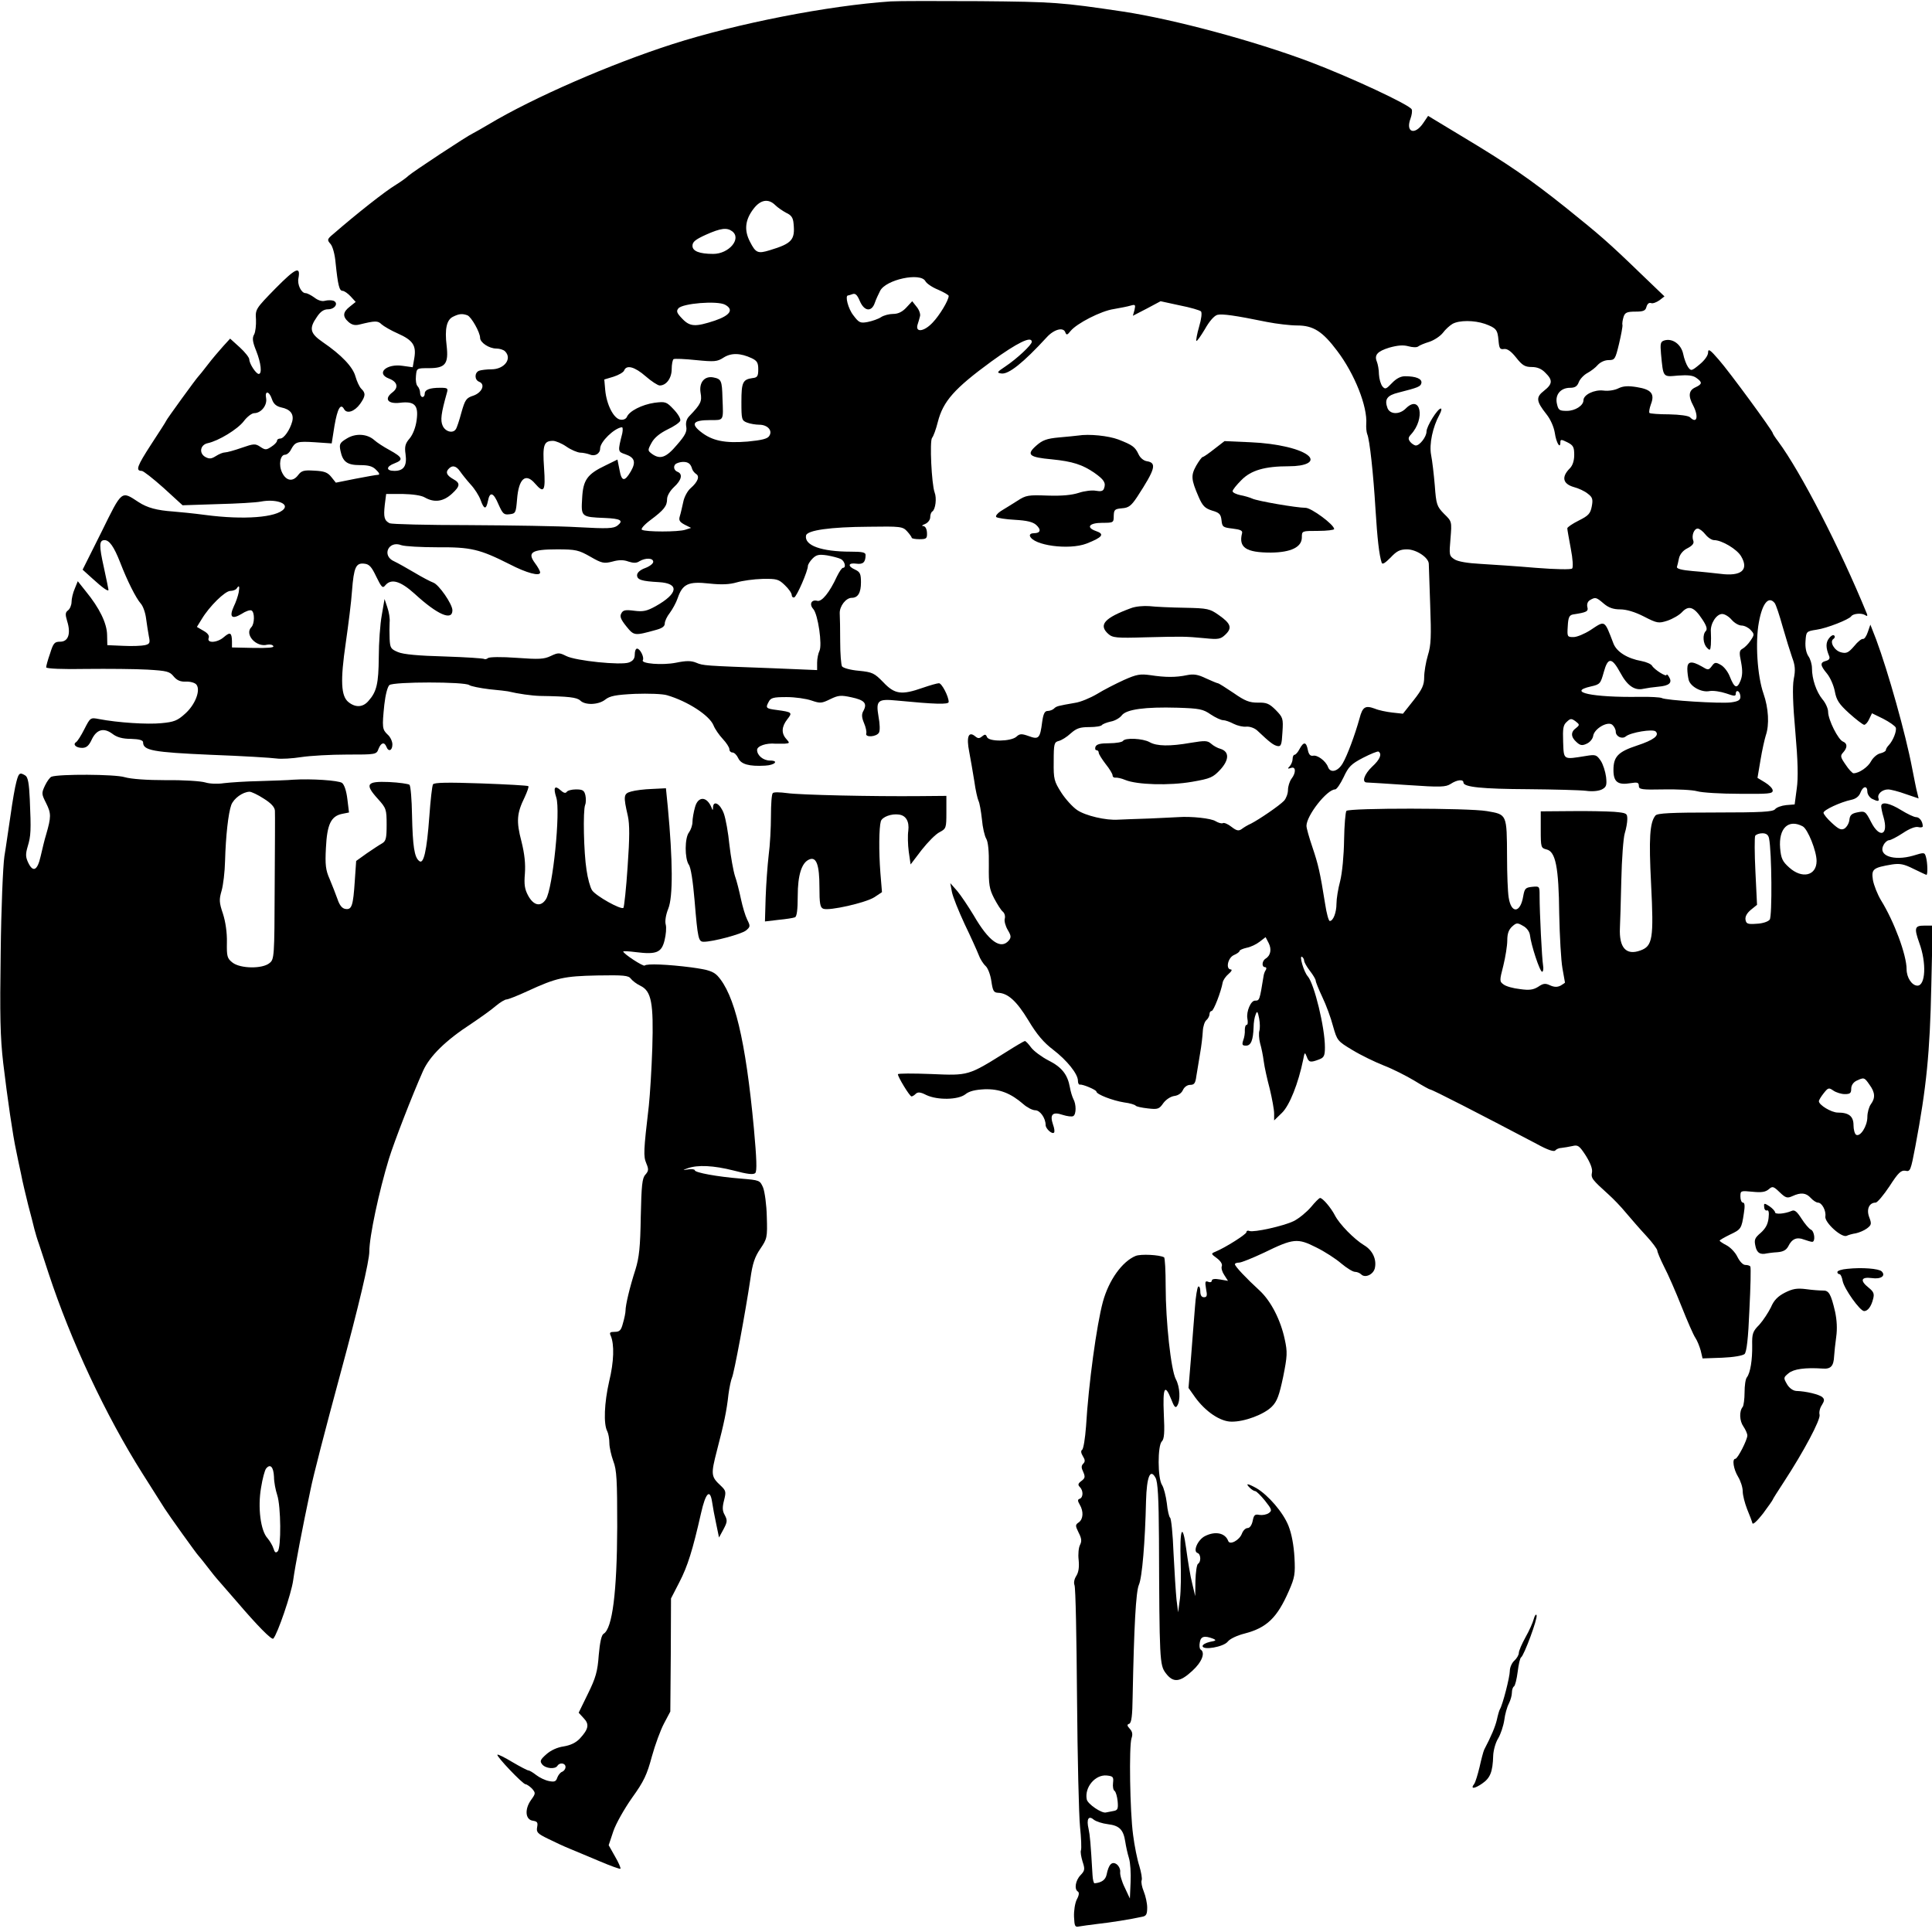<?xml version="1.0" standalone="no"?>
<!DOCTYPE svg PUBLIC "-//W3C//DTD SVG 20010904//EN"
 "http://www.w3.org/TR/2001/REC-SVG-20010904/DTD/svg10.dtd">
<svg version="1.0" xmlns="http://www.w3.org/2000/svg"
 width="837pt" height="837pt" viewBox="0 0 837 837"
 preserveAspectRatio="xMidYMid meet">
<g transform="translate(0,837) scale(0.1,-0.1)"
fill="#000000" stroke="none">
<path d="M3860 8364 c-270 -18 -665 -95 -946 -185 -268 -86 -604 -232 -799
-349 -27 -16 -57 -33 -65 -37 -25 -11 -264 -169 -280 -184 -8 -8 -33 -26 -54
-39 -47 -28 -172 -127 -270 -212 -29 -24 -30 -27 -14 -45 9 -10 19 -45 22 -83
10 -96 16 -120 30 -120 7 0 23 -11 35 -24 l22 -24 -25 -20 c-31 -24 -33 -43
-6 -67 14 -12 27 -16 47 -11 69 17 80 17 96 1 9 -8 41 -27 71 -40 65 -29 80
-52 71 -106 l-7 -40 -43 6 c-71 11 -118 -33 -60 -55 37 -14 43 -39 15 -60 -37
-28 -20 -51 32 -45 64 8 82 -10 73 -75 -4 -31 -16 -62 -30 -79 -19 -22 -23
-35 -18 -69 7 -50 -8 -72 -48 -72 -38 0 -37 19 1 33 39 15 34 26 -22 57 -26
14 -55 33 -66 43 -31 28 -82 31 -120 7 -30 -18 -33 -24 -27 -53 10 -48 29 -62
85 -62 37 0 55 -5 70 -21 14 -13 16 -21 8 -21 -7 0 -51 -8 -98 -17 l-85 -17
-20 25 c-16 20 -31 25 -73 27 -46 3 -56 0 -71 -20 -23 -30 -52 -24 -69 12 -16
33 -8 77 13 77 8 0 20 10 26 23 18 33 26 36 104 31 l72 -5 12 76 c13 76 27
100 42 72 12 -21 45 -10 69 23 24 34 25 47 5 66 -8 8 -19 32 -25 53 -11 41
-60 93 -142 149 -55 38 -60 59 -25 109 15 23 30 33 48 33 30 0 47 27 24 37 -9
3 -25 3 -37 0 -13 -4 -31 2 -46 14 -14 10 -31 19 -38 19 -19 0 -37 38 -31 65
10 54 -12 44 -99 -44 -87 -89 -88 -91 -85 -135 1 -24 -2 -54 -8 -65 -9 -15 -7
-32 9 -71 21 -53 26 -100 11 -100 -12 0 -41 45 -41 63 0 8 -19 32 -41 52 l-42
38 -31 -34 c-17 -19 -47 -54 -66 -79 -19 -25 -37 -47 -40 -50 -8 -7 -140 -189
-140 -193 0 -2 -29 -47 -65 -102 -61 -94 -69 -115 -41 -115 7 0 49 -33 95 -74
l82 -75 152 5 c84 2 168 7 187 11 63 12 121 -7 100 -32 -31 -37 -173 -48 -340
-26 -52 7 -115 13 -140 15 -70 5 -112 16 -150 41 -75 49 -70 54 -160 -129
l-82 -164 42 -38 c45 -41 70 -59 70 -49 0 3 -9 46 -20 97 -21 94 -21 118 3
118 21 0 41 -29 67 -95 32 -83 69 -156 90 -180 10 -11 20 -40 23 -65 3 -25 9
-59 12 -77 6 -28 4 -33 -17 -38 -13 -3 -55 -5 -93 -3 l-70 3 -1 45 c-1 50 -33
116 -92 188 l-35 44 -13 -32 c-8 -18 -14 -44 -14 -58 0 -13 -7 -30 -15 -36
-12 -9 -13 -17 -4 -47 17 -54 5 -89 -30 -89 -25 0 -30 -6 -44 -51 -10 -28 -17
-55 -17 -60 0 -6 74 -9 173 -7 94 1 214 0 266 -3 84 -5 96 -8 113 -29 14 -17
29 -24 53 -23 19 1 40 -5 46 -13 19 -24 -5 -87 -49 -126 -33 -30 -48 -36 -103
-41 -60 -6 -188 2 -271 18 -36 7 -37 6 -62 -43 -14 -28 -30 -53 -36 -57 -16
-10 -1 -25 26 -25 18 0 29 9 41 35 21 45 52 54 90 26 19 -15 44 -22 81 -22 36
-1 52 -6 52 -15 0 -35 41 -43 293 -54 137 -5 265 -13 285 -16 20 -3 69 0 107
6 39 6 128 11 198 11 126 0 128 0 137 25 11 27 25 31 34 9 9 -24 26 -17 26 10
0 13 -9 33 -21 43 -23 22 -24 31 -14 129 5 44 14 78 22 85 18 15 327 15 346 0
7 -5 46 -13 87 -18 41 -4 77 -8 80 -9 46 -11 104 -19 140 -20 124 -2 159 -6
174 -20 21 -21 79 -19 108 4 20 16 46 21 129 25 57 2 120 0 139 -6 89 -26 183
-87 201 -130 6 -16 25 -43 40 -59 16 -17 29 -37 29 -45 0 -8 6 -14 13 -14 8 0
19 -11 25 -24 12 -27 47 -37 117 -33 42 2 61 22 21 22 -29 0 -56 22 -56 46 0
17 40 31 80 27 8 0 26 0 39 0 23 2 23 3 8 20 -23 25 -21 54 4 86 23 29 21 31
-45 40 -48 6 -50 9 -36 35 9 18 20 21 78 21 37 0 85 -7 108 -15 38 -13 44 -12
81 6 35 17 46 18 92 8 56 -12 69 -26 52 -58 -9 -15 -8 -29 2 -53 8 -18 12 -39
10 -45 -7 -19 44 -16 55 3 5 9 4 38 -2 70 -12 70 -3 77 79 69 166 -16 225 -18
225 -6 0 24 -30 81 -42 81 -8 0 -39 -9 -71 -20 -91 -32 -121 -28 -170 24 -39
40 -47 44 -106 50 -36 3 -68 12 -73 19 -4 6 -8 55 -8 107 0 52 -1 107 -2 123
-1 31 27 67 52 67 27 0 40 22 40 67 0 37 -4 45 -25 55 -34 15 -31 31 5 26 29
-4 40 6 40 38 0 11 -15 14 -64 14 -128 0 -202 27 -194 70 5 23 106 37 272 38
137 2 147 1 166 -20 11 -12 20 -25 20 -28 0 -3 15 -6 33 -6 31 0 34 3 33 28
-1 17 -7 28 -16 29 -9 0 -5 4 8 9 12 5 22 18 22 29 0 11 4 22 9 25 14 9 20 58
10 83 -13 36 -22 222 -11 236 6 7 17 37 25 69 23 90 72 145 232 262 113 82
175 112 175 85 0 -13 -64 -73 -115 -107 -36 -24 -38 -27 -17 -30 31 -5 95 46
197 157 31 34 71 45 80 22 5 -14 9 -13 23 5 27 33 132 87 187 95 28 5 60 11
73 15 21 6 22 4 17 -19 l-7 -25 60 31 60 32 83 -18 c46 -9 87 -21 92 -26 5 -5
2 -33 -8 -66 -9 -31 -14 -59 -12 -62 3 -2 19 21 37 51 19 34 40 58 54 62 22 5
74 -2 216 -31 41 -8 100 -15 130 -15 70 0 110 -26 173 -110 76 -100 132 -242
126 -317 -1 -15 1 -35 4 -43 11 -24 27 -175 36 -325 8 -129 16 -200 27 -233 3
-9 15 -1 38 22 27 29 41 36 72 36 40 0 94 -36 94 -63 0 -7 3 -86 6 -177 5
-136 4 -175 -10 -219 -9 -30 -16 -73 -16 -95 0 -33 -8 -52 -46 -100 l-46 -58
-46 5 c-26 3 -60 10 -76 17 -41 15 -53 8 -66 -42 -20 -72 -53 -161 -73 -195
-21 -36 -54 -44 -64 -15 -10 26 -46 52 -64 48 -12 -2 -19 5 -23 25 -7 36 -18
37 -36 4 -7 -14 -17 -25 -22 -25 -4 0 -8 -8 -8 -18 0 -10 -6 -24 -12 -31 -11
-11 -10 -13 5 -8 21 8 23 -20 2 -47 -8 -11 -15 -33 -15 -48 0 -16 -8 -37 -17
-47 -21 -22 -108 -81 -143 -99 -14 -6 -32 -17 -41 -24 -13 -9 -22 -7 -44 10
-15 12 -32 19 -37 16 -5 -3 -19 1 -31 8 -19 13 -107 22 -162 18 -11 -1 -67 -3
-125 -6 -58 -2 -118 -4 -135 -5 -53 -4 -143 17 -179 42 -19 13 -50 47 -68 75
-31 49 -34 58 -33 135 0 77 2 84 22 89 12 3 35 17 52 33 25 22 40 27 80 27 28
0 52 4 55 9 3 4 20 11 38 15 18 3 40 16 48 27 20 26 101 37 241 33 95 -3 111
-6 144 -29 21 -14 45 -25 54 -25 9 0 29 -7 46 -16 16 -8 41 -14 55 -12 15 1
35 -6 47 -17 56 -53 70 -63 87 -67 16 -3 19 5 22 60 4 60 2 64 -29 96 -28 28
-40 33 -78 32 -36 0 -55 7 -105 42 -34 23 -64 42 -68 42 -3 0 -27 10 -51 21
-35 17 -54 20 -83 14 -47 -10 -93 -10 -158 0 -44 6 -59 4 -115 -21 -35 -16
-88 -43 -117 -61 -29 -17 -72 -35 -95 -38 -74 -13 -80 -14 -91 -25 -5 -5 -18
-10 -27 -10 -13 0 -19 -12 -24 -48 -9 -71 -15 -77 -58 -61 -31 11 -39 11 -54
-3 -25 -21 -119 -22 -127 -1 -5 12 -9 13 -21 3 -12 -10 -18 -10 -30 0 -29 24
-39 -2 -26 -67 6 -32 16 -89 22 -127 5 -38 14 -76 18 -85 5 -9 11 -45 15 -80
3 -36 12 -74 19 -85 8 -14 12 -54 11 -116 -1 -82 2 -101 23 -142 14 -26 30
-52 38 -58 7 -6 11 -19 8 -30 -3 -10 3 -32 13 -49 15 -25 15 -32 5 -45 -35
-42 -87 -5 -153 109 -23 38 -55 86 -71 105 l-30 34 7 -38 c4 -21 29 -83 55
-139 27 -56 54 -116 61 -134 6 -17 20 -39 30 -48 10 -9 21 -38 25 -66 6 -41
10 -49 28 -50 43 -1 81 -35 132 -119 37 -62 67 -97 108 -128 60 -46 107 -105
107 -134 0 -10 3 -17 8 -17 12 3 72 -23 72 -30 0 -12 70 -39 120 -47 25 -3 47
-10 50 -14 3 -4 26 -9 53 -12 43 -5 49 -3 67 23 12 16 32 29 48 31 16 2 31 12
37 26 6 13 19 22 31 22 18 0 23 7 27 38 3 20 11 64 16 97 6 33 11 77 12 98 1
20 8 42 16 48 7 6 13 18 13 25 0 8 4 14 9 14 9 0 41 84 48 123 2 11 13 27 26
38 12 10 16 18 10 19 -24 0 -14 50 12 62 14 6 25 14 25 18 0 4 14 10 31 14 17
3 42 15 56 26 l26 20 13 -25 c14 -27 9 -55 -13 -68 -16 -10 -18 -37 -2 -37 5
0 7 -6 3 -12 -5 -7 -9 -19 -10 -28 -17 -104 -17 -105 -37 -105 -18 0 -38 -47
-33 -77 3 -16 2 -28 -3 -28 -5 0 -8 -10 -8 -22 1 -13 -2 -33 -7 -45 -6 -19 -4
-23 12 -23 22 0 31 24 33 80 0 19 4 44 9 55 6 17 9 14 15 -17 4 -21 4 -45 1
-54 -3 -9 -2 -33 3 -53 6 -20 13 -55 16 -79 3 -24 15 -78 26 -119 10 -42 19
-90 19 -107 l0 -30 34 33 c33 32 71 128 92 231 6 32 7 33 15 13 9 -26 16 -27
53 -13 22 8 26 16 26 53 0 86 -46 274 -74 307 -17 18 -39 93 -25 85 5 -4 9
-11 9 -17 0 -6 11 -26 25 -44 14 -18 25 -37 25 -42 0 -6 13 -38 29 -72 16 -33
37 -90 46 -125 18 -63 19 -65 84 -104 36 -22 98 -52 136 -67 39 -15 98 -45
133 -66 34 -21 65 -38 68 -38 9 0 215 -106 462 -236 47 -26 75 -35 80 -28 4 5
16 11 27 11 11 1 32 5 47 8 24 6 30 2 58 -41 20 -32 30 -58 27 -73 -5 -25 0
-31 73 -97 19 -17 53 -52 75 -79 22 -26 61 -71 88 -100 26 -28 47 -57 47 -63
0 -6 13 -37 29 -69 17 -32 51 -110 76 -173 25 -63 52 -125 60 -136 8 -12 18
-37 23 -55 l8 -34 85 3 c49 2 89 9 97 16 9 9 16 67 21 192 5 98 7 182 4 187
-2 4 -12 7 -22 7 -10 0 -24 15 -34 35 -9 19 -30 41 -47 50 -16 8 -30 18 -30
20 0 3 20 14 44 26 49 23 51 26 61 93 5 31 4 46 -4 46 -6 0 -11 12 -11 26 0
26 1 26 53 21 39 -4 56 -1 70 11 16 14 20 13 47 -13 26 -25 33 -27 55 -17 37
17 59 15 80 -8 10 -11 24 -20 31 -20 17 0 36 -35 32 -60 -4 -26 70 -93 92 -84
8 4 26 9 40 11 14 3 36 12 48 21 20 15 21 20 10 49 -13 34 0 63 28 63 7 0 34
32 60 71 38 59 50 70 69 67 21 -5 23 1 43 106 48 255 63 405 69 694 l6 262
-37 0 c-41 0 -44 -10 -21 -75 32 -87 27 -185 -8 -185 -24 0 -47 35 -47 71 0
62 -54 207 -111 299 -15 25 -31 65 -35 88 -7 47 0 53 83 67 34 5 51 2 93 -19
29 -14 54 -26 56 -26 6 0 5 52 -2 77 -6 21 -7 21 -56 6 -84 -24 -153 0 -128
46 6 12 17 21 24 21 7 0 34 14 60 31 28 19 54 29 66 26 11 -3 20 -1 20 3 0 21
-14 40 -29 40 -9 0 -38 14 -64 30 -50 31 -87 39 -87 17 0 -6 4 -28 10 -47 23
-79 -17 -94 -54 -21 -24 47 -27 48 -58 42 -26 -5 -34 -12 -36 -34 -2 -15 -12
-31 -22 -37 -14 -7 -25 -2 -54 25 -20 18 -36 38 -36 44 0 12 73 46 120 56 20
4 34 15 40 31 11 29 30 32 30 4 0 -10 9 -24 19 -30 26 -13 34 -13 29 2 -6 18
16 38 42 38 11 0 46 -9 76 -20 l56 -19 -6 25 c-4 13 -13 61 -22 106 -28 148
-104 418 -156 558 l-25 64 -11 -32 c-6 -18 -15 -31 -21 -30 -5 2 -23 -12 -38
-31 -25 -29 -34 -33 -57 -27 -29 7 -51 46 -33 58 6 4 8 11 3 15 -4 4 -14 -1
-22 -12 -15 -19 -14 -42 0 -76 5 -11 1 -18 -13 -22 -27 -7 -26 -19 4 -55 14
-17 29 -51 34 -77 7 -38 18 -55 62 -95 30 -27 59 -49 65 -50 6 0 16 11 22 25
l12 25 49 -24 c27 -14 51 -31 54 -38 5 -15 -12 -57 -30 -76 -7 -7 -13 -17 -13
-22 0 -4 -11 -11 -25 -14 -13 -3 -31 -19 -39 -34 -13 -25 -52 -52 -76 -52 -5
0 -21 17 -34 37 -23 33 -24 39 -11 53 19 21 19 39 0 47 -21 7 -65 95 -65 129
0 14 -11 39 -25 55 -26 32 -45 87 -45 134 0 17 -7 41 -16 53 -9 14 -14 38 -12
64 3 42 3 43 48 50 44 6 140 44 150 58 8 12 44 15 59 6 10 -7 13 -5 9 5 -117
286 -287 615 -384 746 -13 17 -24 34 -24 37 0 9 -188 266 -234 318 -37 43 -46
49 -46 31 0 -13 -15 -34 -37 -52 -35 -29 -37 -29 -50 -11 -7 10 -17 36 -21 57
-9 42 -47 69 -82 58 -16 -5 -18 -13 -14 -58 10 -104 7 -100 74 -94 42 3 64 1
79 -10 27 -19 26 -27 -4 -41 -29 -13 -32 -37 -10 -78 25 -48 17 -82 -13 -52
-7 7 -44 12 -91 13 -44 0 -82 3 -85 6 -3 3 0 20 6 37 18 46 2 65 -61 75 -37 6
-58 5 -79 -5 -15 -8 -44 -13 -65 -10 -40 5 -87 -18 -87 -42 0 -23 -36 -46 -72
-46 -32 0 -37 3 -43 31 -9 39 16 69 57 69 21 0 31 6 38 25 5 13 22 31 37 39
15 8 36 24 45 35 11 12 30 21 47 21 27 0 29 4 45 70 9 38 16 75 15 82 -2 7 1
23 5 36 6 18 15 22 51 22 35 0 44 4 48 21 4 13 11 19 20 16 7 -3 23 3 36 12
l22 17 -98 94 c-149 144 -181 171 -330 291 -157 125 -247 187 -452 310 l-144
87 -21 -31 c-37 -55 -78 -40 -55 20 5 14 8 32 5 39 -7 19 -264 139 -441 206
-242 91 -587 184 -810 218 -269 40 -297 42 -620 45 -181 1 -355 1 -385 -1z
m-501 -883 c10 -10 32 -25 47 -33 22 -10 30 -21 32 -47 7 -70 -7 -86 -103
-115 -52 -16 -61 -12 -86 37 -26 50 -21 95 16 143 30 39 64 45 94 15z m-187
-113 c42 -32 -14 -98 -82 -98 -60 0 -90 12 -90 35 0 17 12 27 58 48 65 29 91
32 114 15z m837 -216 c5 -10 30 -27 55 -37 25 -11 46 -23 46 -27 0 -19 -40
-85 -69 -115 -37 -40 -76 -45 -66 -10 4 12 9 29 11 38 2 9 -4 27 -15 40 l-19
24 -26 -28 c-17 -18 -35 -27 -56 -27 -17 0 -41 -6 -53 -14 -12 -8 -38 -17 -58
-21 -32 -6 -38 -3 -62 29 -23 29 -37 86 -23 86 2 0 12 3 20 6 12 4 20 -4 31
-30 19 -45 51 -49 65 -8 5 15 16 38 23 52 25 49 175 81 196 42z m-868 -102
c39 -21 23 -46 -44 -69 -85 -28 -108 -27 -142 9 -23 24 -26 32 -16 44 18 22
168 34 202 16z m-1116 -46 c17 -7 55 -74 55 -98 0 -20 39 -46 70 -46 14 0 31
-5 38 -12 32 -32 -3 -78 -59 -78 -20 0 -44 -3 -53 -6 -21 -8 -21 -40 0 -48 28
-11 12 -47 -25 -60 -31 -10 -36 -17 -52 -73 -9 -34 -20 -67 -24 -72 -12 -20
-45 -12 -57 14 -11 24 -7 54 18 143 6 20 3 22 -29 22 -45 0 -67 -8 -67 -26 0
-8 -4 -14 -10 -14 -5 0 -10 8 -10 18 0 10 -5 23 -11 29 -6 6 -9 26 -7 44 3 34
3 34 56 34 71 0 86 18 77 97 -9 73 0 113 28 126 26 13 40 14 62 6z m4408 -37
c49 -18 55 -25 59 -72 3 -34 6 -40 24 -37 14 2 31 -10 53 -38 26 -33 38 -40
67 -40 24 0 43 -8 59 -25 33 -32 31 -49 -6 -78 -36 -28 -34 -45 11 -102 17
-21 32 -55 36 -81 6 -42 24 -72 24 -40 0 13 4 13 30 0 26 -13 30 -21 30 -55 0
-25 -7 -46 -19 -58 -37 -37 -31 -67 17 -81 20 -5 48 -18 61 -29 20 -15 23 -24
17 -55 -6 -31 -14 -40 -56 -61 -28 -14 -50 -29 -50 -34 0 -5 7 -44 15 -87 9
-46 11 -82 6 -87 -5 -5 -70 -4 -158 3 -81 7 -188 14 -238 17 -57 3 -99 10
-114 20 -23 15 -23 19 -17 90 6 74 6 74 -28 107 -31 32 -34 40 -40 122 -4 48
-11 108 -16 133 -9 47 7 121 36 174 8 15 11 27 6 27 -14 0 -62 -77 -62 -100 0
-22 -29 -60 -46 -60 -6 0 -17 7 -24 15 -10 13 -10 19 3 33 63 69 41 176 -23
112 -27 -27 -68 -26 -79 2 -14 38 -2 55 47 67 86 22 97 26 100 42 3 18 -24 29
-71 29 -19 0 -38 -10 -57 -30 -25 -26 -29 -28 -41 -14 -7 9 -14 32 -15 52 0
21 -5 45 -9 55 -12 29 2 45 54 61 36 10 60 12 82 6 18 -5 37 -6 43 -1 6 5 28
14 48 20 21 7 47 24 59 39 11 15 30 32 42 39 29 16 93 16 140 0z m-3176 -149
c23 -11 28 -20 28 -48 0 -30 -4 -36 -25 -38 -42 -6 -48 -18 -48 -103 0 -76 1
-81 25 -90 13 -5 37 -9 52 -9 36 0 59 -25 44 -48 -7 -13 -32 -19 -94 -25 -99
-8 -154 3 -204 43 -44 35 -31 50 42 50 60 0 57 -5 53 95 -2 77 -5 83 -40 90
-38 7 -62 -22 -55 -66 7 -38 1 -50 -48 -101 -13 -13 -17 -29 -14 -46 4 -21 -4
-38 -40 -79 -47 -56 -73 -65 -109 -39 -18 14 -19 15 -1 48 12 22 36 41 68 57
28 13 53 30 56 38 3 8 -9 29 -28 49 -32 34 -36 35 -84 29 -54 -8 -109 -36
-119 -61 -4 -9 -15 -14 -28 -12 -29 4 -60 64 -66 128 l-4 46 40 12 c22 7 43
19 46 27 10 26 46 16 93 -25 25 -22 53 -40 61 -40 29 0 52 32 52 71 0 21 4 40
8 43 5 3 49 1 97 -4 81 -8 92 -7 120 11 33 21 73 20 122 -3z m-2079 -177 c7
-21 19 -31 40 -36 40 -8 56 -29 48 -61 -10 -37 -36 -74 -52 -74 -8 0 -14 -4
-14 -10 0 -5 -11 -17 -24 -25 -22 -15 -27 -15 -48 -1 -22 15 -29 14 -81 -4
-31 -11 -64 -20 -72 -20 -9 0 -26 -7 -40 -16 -19 -12 -28 -13 -45 -4 -29 16
-23 53 10 60 47 10 129 60 156 95 14 19 35 35 45 35 30 0 57 34 52 64 -7 35
13 33 25 -3z m1518 -148 c-20 -79 -20 -80 13 -91 41 -14 47 -34 24 -74 -27
-46 -40 -45 -49 6 l-9 45 -51 -25 c-80 -38 -98 -63 -102 -143 -5 -80 -4 -81
98 -85 69 -3 83 -11 55 -33 -17 -13 -43 -14 -170 -7 -82 5 -296 8 -475 9 -179
0 -333 4 -342 8 -23 12 -27 26 -21 80 l6 47 71 0 c43 -1 81 -6 96 -15 42 -24
81 -18 118 16 36 33 37 46 6 63 -28 16 -34 29 -22 43 16 19 34 16 51 -9 9 -13
29 -38 46 -57 17 -18 36 -48 43 -67 15 -42 24 -43 32 -4 8 42 24 37 46 -16 18
-40 23 -45 47 -42 27 3 28 6 33 64 7 91 37 117 78 69 39 -45 46 -33 39 68 -7
100 -1 117 39 117 11 0 38 -11 58 -25 20 -14 47 -25 59 -26 12 0 31 -4 42 -8
23 -10 45 4 45 26 0 29 61 88 94 92 4 1 5 -11 2 -26z m289 -131 c6 -4 11 -14
13 -22 2 -8 10 -18 17 -23 18 -10 8 -35 -23 -62 -13 -11 -28 -38 -32 -60 -5
-22 -11 -50 -15 -62 -5 -17 -1 -24 21 -36 l28 -14 -25 -8 c-29 -10 -173 -10
-188 0 -6 3 9 21 37 42 59 44 72 61 72 91 0 14 13 36 30 52 33 30 39 57 15 66
-18 7 -20 30 -2 37 18 8 41 8 52 -1z m4403 -307 c11 -14 28 -25 38 -25 33 0
99 -39 117 -70 35 -59 1 -88 -90 -76 -27 3 -80 9 -120 12 -47 4 -70 10 -68 18
2 6 6 23 9 38 4 17 18 34 37 43 21 11 29 21 25 32 -9 22 3 53 19 53 7 0 22
-11 33 -25z m-5492 -56 c144 1 182 -8 311 -73 75 -39 133 -54 133 -36 0 6 -10
24 -22 40 -35 47 -15 60 95 60 82 0 94 -3 145 -32 50 -29 59 -30 95 -21 28 8
49 8 70 0 22 -7 35 -7 48 2 26 15 59 14 59 -3 0 -8 -16 -20 -35 -27 -22 -8
-35 -20 -35 -31 0 -20 21 -26 94 -30 90 -5 85 -49 -13 -104 -38 -21 -54 -25
-93 -20 -38 5 -49 3 -56 -11 -8 -13 -3 -26 21 -56 34 -42 35 -42 129 -16 26 7
38 15 38 28 0 10 10 31 22 46 11 15 27 43 34 64 21 61 46 73 136 63 55 -6 89
-4 120 5 24 7 73 14 111 15 62 1 70 -1 97 -27 17 -16 30 -35 30 -43 0 -7 5
-12 11 -10 11 4 59 114 59 136 0 6 9 21 20 32 17 17 28 19 63 14 23 -4 50 -11
60 -16 17 -9 24 -38 9 -38 -5 0 -16 -17 -26 -37 -32 -70 -66 -111 -85 -106
-26 7 -36 -15 -18 -35 21 -23 40 -157 27 -182 -5 -10 -10 -33 -10 -51 l0 -32
-192 8 c-298 11 -301 11 -332 24 -22 9 -43 9 -87 0 -60 -12 -154 -4 -144 11 7
12 -12 50 -25 50 -6 0 -10 -11 -10 -25 0 -18 -7 -28 -25 -35 -34 -13 -231 7
-272 28 -30 15 -35 15 -67 0 -29 -14 -51 -15 -147 -8 -67 5 -119 4 -125 -1 -6
-5 -13 -6 -16 -4 -3 3 -81 8 -172 11 -113 3 -179 9 -202 19 -31 13 -34 18 -36
57 -1 24 -1 56 0 72 2 16 -3 45 -10 65 l-12 36 -12 -70 c-7 -38 -13 -120 -13
-182 -1 -115 -9 -150 -45 -190 -24 -28 -56 -29 -86 -5 -33 26 -36 93 -12 257
11 77 24 178 27 225 8 103 17 122 53 118 22 -2 32 -14 52 -56 23 -47 28 -52
39 -38 26 31 66 19 128 -37 99 -91 163 -118 163 -71 0 27 -59 112 -83 120 -11
4 -48 23 -81 43 -34 20 -73 42 -88 49 -56 24 -25 92 31 70 15 -5 85 -9 157 -9z
m-862 -196 c-3 -15 -12 -42 -21 -60 -21 -46 -9 -58 33 -33 18 12 38 19 44 15
14 -8 13 -58 -1 -72 -31 -31 21 -89 69 -76 11 2 23 0 26 -6 5 -7 -24 -9 -86
-8 l-93 2 0 27 c-1 38 -8 41 -35 18 -28 -25 -75 -28 -66 -4 4 10 -4 21 -22 31
l-29 17 21 34 c33 55 101 122 124 122 11 0 24 5 27 10 11 17 14 11 9 -17z
m5914 -48 c21 -18 42 -25 71 -25 27 0 64 -11 103 -31 58 -30 64 -30 102 -18
23 8 51 24 63 37 29 31 52 23 87 -30 19 -28 24 -44 16 -52 -15 -15 -12 -55 5
-72 13 -14 15 -12 17 13 1 15 1 40 0 56 -3 35 24 77 49 77 11 0 29 -11 41 -25
12 -14 31 -25 43 -25 12 0 30 -9 39 -19 17 -18 17 -21 0 -46 -9 -14 -25 -30
-34 -35 -15 -8 -16 -16 -7 -59 7 -37 6 -59 -3 -81 -15 -36 -26 -31 -46 19 -8
21 -26 44 -40 51 -21 12 -26 11 -38 -6 -14 -18 -16 -18 -44 -1 -44 25 -62 22
-62 -10 0 -16 3 -37 6 -49 8 -29 56 -55 90 -48 16 3 48 -2 72 -10 37 -13 42
-13 42 0 0 8 5 12 10 9 6 -3 10 -14 10 -24 0 -14 -10 -20 -41 -24 -46 -6 -284
9 -300 19 -6 3 -50 6 -97 5 -204 -3 -316 21 -210 45 40 9 42 12 56 62 18 66
35 65 72 -3 30 -56 62 -78 100 -69 14 3 42 7 64 9 48 4 62 17 47 42 -6 10 -11
14 -11 9 0 -10 -52 22 -63 40 -4 7 -24 16 -45 20 -62 11 -108 40 -122 76 -40
104 -35 101 -100 58 -25 -16 -58 -30 -73 -30 -27 0 -28 1 -25 47 2 39 7 48 23
51 59 9 67 13 62 32 -3 12 1 24 11 30 24 14 27 13 60 -15z m740 3 c6 -7 21
-53 35 -103 14 -49 33 -110 41 -133 13 -34 15 -55 7 -94 -6 -34 -4 -107 7
-229 11 -125 13 -199 6 -246 l-9 -68 -37 -3 c-20 -2 -42 -10 -48 -18 -10 -11
-56 -14 -260 -14 -190 0 -250 -3 -258 -13 -25 -30 -29 -100 -19 -296 12 -238
7 -270 -47 -289 -61 -22 -92 12 -88 98 1 19 4 112 6 205 2 94 9 186 15 205 6
19 11 47 11 61 0 26 -3 27 -57 32 -32 2 -116 4 -188 3 l-130 -1 0 -80 c0 -76
1 -79 25 -85 39 -9 53 -75 55 -280 2 -96 8 -202 14 -235 6 -33 11 -61 11 -62
0 -1 -9 -7 -19 -13 -14 -7 -27 -7 -45 1 -21 10 -30 9 -52 -6 -21 -13 -38 -16
-79 -10 -29 3 -61 12 -71 20 -18 13 -18 16 -1 82 9 37 17 86 17 109 0 29 6 46
21 60 19 17 23 17 47 3 16 -8 28 -25 30 -39 5 -44 43 -160 53 -160 4 0 7 12 4
28 -5 29 -15 229 -15 300 0 43 0 43 -32 40 -29 -3 -33 -7 -39 -41 -12 -73 -52
-77 -63 -5 -4 24 -7 103 -7 175 -1 187 0 184 -87 199 -81 14 -595 14 -609 1
-4 -5 -9 -61 -10 -125 -1 -69 -8 -142 -17 -179 -9 -33 -16 -77 -16 -98 0 -38
-14 -75 -29 -75 -5 0 -14 33 -20 73 -22 138 -30 172 -55 246 -14 41 -26 83
-26 93 0 45 89 158 124 158 7 0 23 24 37 53 21 45 32 57 84 84 33 17 63 29 67
27 16 -10 7 -34 -27 -65 -35 -33 -47 -69 -23 -69 7 0 86 -5 175 -11 145 -10
166 -9 188 5 27 18 55 21 55 6 0 -20 82 -28 280 -29 113 -1 226 -4 251 -7 28
-4 55 -1 69 6 19 10 22 18 18 54 -3 23 -13 55 -23 70 -18 26 -22 28 -64 21
-100 -16 -96 -19 -99 61 -2 58 0 73 16 87 16 15 20 15 38 2 18 -14 18 -16 2
-29 -24 -17 -23 -39 2 -61 16 -15 25 -16 44 -7 14 6 26 21 28 33 4 32 63 66
83 49 8 -7 15 -20 15 -30 0 -21 28 -34 44 -20 21 17 117 33 129 21 17 -17 -8
-37 -81 -61 -82 -27 -102 -48 -102 -106 0 -52 19 -66 74 -57 30 5 36 3 36 -12
0 -15 12 -17 108 -15 59 1 124 -2 145 -8 21 -6 103 -11 183 -11 125 -1 144 0
144 14 0 9 -15 24 -33 35 l-33 20 13 77 c7 43 18 91 23 107 16 46 12 118 -10
181 -27 77 -36 224 -20 309 15 83 42 115 68 84z m122 -968 c22 -12 60 -107 60
-150 0 -64 -63 -79 -119 -28 -29 26 -35 39 -39 84 -7 86 36 127 98 94z m-146
-52 c12 -58 14 -337 3 -352 -7 -9 -31 -17 -57 -18 -39 -3 -45 0 -48 18 -2 14
7 29 24 43 l26 21 -7 144 c-4 79 -4 149 -1 155 4 6 18 11 31 11 17 0 26 -7 29
-22z m435 -1067 c25 -34 26 -58 6 -85 -8 -11 -15 -36 -15 -55 0 -40 -31 -88
-49 -77 -6 4 -11 23 -11 41 0 39 -20 55 -68 55 -28 0 -82 33 -82 49 0 5 9 20
21 35 19 24 22 25 42 11 12 -8 34 -15 49 -15 23 0 28 4 28 23 0 15 9 28 23 35
32 15 34 15 56 -17z"/>
<path d="M4670 6483 c-8 -1 -45 -5 -81 -8 -55 -5 -73 -12 -100 -36 -44 -39
-31 -50 68 -59 90 -9 133 -23 185 -59 41 -29 50 -43 41 -67 -4 -12 -14 -14
-36 -10 -16 3 -49 -1 -73 -9 -31 -10 -73 -14 -135 -12 -84 3 -94 2 -132 -23
-23 -15 -55 -34 -71 -44 -15 -10 -24 -21 -20 -26 5 -4 41 -10 81 -12 52 -3 77
-9 92 -22 23 -21 19 -36 -10 -36 -12 0 -19 -5 -17 -12 14 -41 169 -62 245 -33
69 27 80 41 42 54 -46 16 -31 36 27 36 48 0 49 1 49 30 1 27 4 30 36 33 29 2
40 11 66 50 78 120 86 147 41 154 -13 2 -28 14 -35 29 -16 34 -27 41 -88 65
-43 16 -126 25 -175 17z"/>
<path d="M5261 6425 c-24 -19 -47 -35 -51 -35 -3 0 -16 -17 -28 -38 -23 -42
-22 -59 11 -135 17 -39 27 -49 58 -59 32 -9 38 -16 41 -42 3 -29 6 -31 48 -36
34 -4 44 -9 41 -20 -16 -62 17 -84 125 -84 88 1 134 24 134 66 0 28 0 28 70
28 39 0 70 4 70 8 0 19 -99 92 -124 92 -38 0 -208 29 -231 40 -11 5 -35 12
-52 15 -18 4 -33 11 -33 17 0 6 17 27 38 48 42 43 102 60 206 60 73 0 111 19
86 44 -31 30 -135 55 -252 60 l-113 5 -44 -34z"/>
<path d="M4899 5735 c-114 -42 -141 -72 -98 -111 19 -17 34 -19 163 -15 163 4
170 4 256 -4 58 -6 68 -4 88 15 31 29 25 48 -26 84 -41 29 -49 31 -150 33 -59
1 -127 4 -152 7 -25 2 -61 -1 -81 -9z"/>
<path d="M4865 5160 c-3 -5 -30 -10 -60 -10 -38 0 -54 -4 -59 -15 -3 -8 -1
-15 4 -15 6 0 10 -5 10 -11 0 -6 14 -28 30 -49 17 -21 30 -43 30 -49 0 -7 6
-11 13 -10 6 1 26 -3 42 -10 51 -21 191 -25 289 -8 81 14 91 19 123 53 39 43
39 78 0 90 -12 3 -30 13 -40 22 -16 14 -27 14 -88 4 -91 -16 -148 -15 -179 3
-29 16 -106 20 -115 5z"/>
<path d="M71 4983 c-6 -21 -17 -85 -25 -143 -9 -58 -20 -139 -27 -180 -6 -41
-14 -228 -16 -416 -4 -274 -2 -368 11 -480 18 -151 42 -316 56 -379 4 -22 14
-67 21 -100 6 -33 21 -94 31 -135 11 -41 23 -88 27 -105 4 -16 13 -46 20 -65
6 -19 25 -75 41 -125 97 -295 248 -617 408 -870 45 -71 88 -139 95 -150 17
-27 140 -199 147 -205 3 -3 21 -25 40 -50 19 -25 37 -47 40 -50 3 -3 42 -48
87 -100 88 -103 150 -166 157 -159 18 19 78 194 86 252 9 65 40 227 75 392 12
61 63 257 130 505 79 291 125 487 125 528 0 65 42 261 85 402 23 74 100 273
148 381 29 64 98 132 209 204 40 27 88 61 106 77 18 15 39 28 46 28 7 0 48 16
91 36 126 58 158 65 303 68 114 2 135 0 145 -14 7 -9 25 -23 42 -31 47 -23 57
-74 51 -269 -3 -91 -10 -203 -15 -250 -23 -197 -24 -219 -11 -250 11 -26 10
-33 -4 -49 -14 -15 -17 -46 -20 -182 -2 -132 -7 -177 -23 -229 -25 -77 -43
-154 -43 -178 0 -9 -5 -34 -11 -54 -8 -31 -14 -38 -36 -38 -20 0 -24 -3 -17
-17 16 -38 14 -112 -7 -198 -21 -92 -25 -185 -8 -216 5 -10 9 -33 9 -51 0 -18
8 -53 17 -78 15 -38 17 -83 17 -285 -1 -283 -21 -441 -59 -463 -9 -5 -16 -36
-21 -92 -5 -71 -13 -99 -47 -168 l-40 -82 22 -24 c25 -26 21 -47 -17 -88 -17
-18 -40 -29 -70 -34 -28 -4 -56 -17 -75 -34 -27 -24 -29 -30 -18 -44 15 -18
56 -22 66 -6 10 16 35 12 35 -5 0 -9 -7 -18 -15 -21 -8 -3 -17 -15 -21 -26 -5
-16 -12 -19 -36 -14 -16 3 -41 15 -55 26 -14 11 -29 20 -34 20 -4 0 -35 16
-69 36 -33 20 -63 35 -65 32 -6 -6 110 -128 122 -128 5 0 18 -9 28 -19 16 -19
16 -21 -5 -50 -28 -40 -24 -85 9 -89 19 -3 22 -8 18 -28 -4 -22 2 -28 47 -50
28 -14 71 -34 96 -44 25 -10 83 -35 129 -54 47 -20 86 -34 89 -32 2 3 -8 27
-24 54 l-27 48 20 60 c11 33 48 98 81 145 52 72 65 101 86 179 14 51 38 116
53 144 l27 51 2 245 1 245 36 70 c36 69 58 140 94 299 20 89 39 108 48 49 3
-21 11 -64 18 -96 l12 -58 19 35 c17 32 18 39 6 62 -11 19 -11 34 -3 65 9 36
8 41 -14 62 -43 40 -44 48 -17 153 31 119 42 171 50 244 4 30 11 62 15 71 9
18 59 287 80 429 9 66 19 95 43 130 29 43 31 48 28 139 -1 51 -9 108 -16 126
-14 32 -15 32 -97 39 -102 8 -199 26 -199 36 0 4 -12 6 -27 4 -28 -4 -28 -4
-3 5 43 15 111 12 198 -10 60 -16 86 -19 94 -11 8 8 6 62 -6 194 -36 384 -84
581 -158 661 -19 19 -40 26 -113 36 -101 13 -193 17 -202 8 -5 -6 -93 51 -93
61 0 2 25 1 55 -3 89 -11 111 -2 124 51 6 24 9 55 5 69 -4 15 1 43 11 68 21
51 20 208 -2 442 l-8 80 -60 -3 c-33 -1 -73 -6 -90 -11 -34 -9 -35 -19 -15
-106 8 -37 8 -93 -1 -220 -6 -93 -15 -173 -18 -178 -10 -10 -119 51 -136 76
-8 12 -19 52 -24 88 -12 75 -16 256 -6 282 4 9 4 28 1 42 -5 21 -12 25 -41 25
-18 0 -37 -5 -40 -11 -5 -7 -14 -4 -26 7 -26 24 -33 12 -19 -31 19 -59 -15
-395 -45 -441 -22 -34 -53 -28 -77 16 -15 28 -18 48 -14 95 3 42 -1 84 -15
140 -23 87 -20 122 14 191 11 24 19 46 16 48 -2 3 -95 8 -205 12 -143 5 -203
4 -208 -4 -4 -6 -11 -69 -16 -139 -11 -151 -25 -210 -44 -193 -21 16 -28 64
-31 198 -1 68 -6 127 -11 132 -5 4 -45 10 -89 12 -97 4 -106 -9 -48 -73 36
-40 38 -45 38 -112 0 -59 -3 -71 -20 -81 -11 -6 -41 -26 -66 -43 l-46 -33 -6
-87 c-7 -107 -13 -125 -40 -121 -15 2 -26 16 -35 43 -8 22 -23 61 -34 87 -17
38 -20 61 -16 135 5 102 22 137 70 147 l30 6 -7 57 c-4 35 -13 63 -23 71 -15
11 -134 19 -212 14 -19 -2 -84 -4 -145 -6 -60 -1 -130 -6 -155 -9 -25 -4 -61
-3 -80 3 -19 6 -96 11 -170 10 -85 0 -152 5 -180 13 -42 13 -284 14 -317 2 -6
-2 -19 -19 -28 -38 -16 -34 -15 -37 5 -77 22 -44 22 -59 0 -135 -7 -22 -17
-65 -24 -95 -14 -62 -33 -71 -54 -27 -11 24 -12 36 -2 70 14 46 15 69 9 205
-3 68 -8 95 -19 102 -24 15 -29 12 -39 -27z m1072 -73 c32 -20 47 -37 48 -52
1 -13 0 -162 -1 -333 -1 -300 -2 -311 -22 -327 -30 -26 -127 -25 -161 2 -23
18 -25 27 -24 88 1 41 -6 89 -17 123 -17 50 -17 62 -6 100 7 24 14 82 15 129
3 108 14 207 27 243 11 28 49 56 79 57 8 0 36 -13 62 -30z m44 -2938 c0 -23 7
-58 14 -79 16 -48 18 -228 2 -244 -8 -8 -13 -5 -18 12 -4 13 -16 33 -26 45
-30 32 -43 133 -28 219 6 38 16 76 22 83 18 22 32 7 34 -36z"/>
<path d="M3348 4934 c-5 -4 -8 -49 -8 -99 0 -51 -4 -127 -10 -171 -5 -43 -11
-126 -13 -183 l-3 -103 59 7 c32 3 64 8 71 11 8 3 12 32 12 92 0 91 17 146 51
159 30 12 43 -25 43 -119 0 -73 3 -90 17 -95 25 -10 184 26 221 50 l33 22 -7
85 c-7 92 -6 194 2 222 6 19 46 34 79 29 30 -4 45 -30 40 -70 -3 -20 -2 -61 2
-91 l8 -55 48 63 c27 34 61 69 78 77 28 15 29 18 29 86 l0 71 -112 -1 c-208
-2 -522 5 -578 13 -30 4 -58 5 -62 0z"/>
<path d="M3011 4873 c-6 -21 -11 -50 -11 -64 0 -14 -7 -34 -15 -45 -19 -24
-19 -113 -1 -140 9 -12 18 -72 25 -154 14 -169 17 -180 40 -180 40 0 163 33
183 49 19 16 19 19 5 47 -8 16 -20 56 -27 89 -7 33 -18 78 -26 100 -7 22 -18
83 -24 135 -5 52 -16 113 -24 135 -15 42 -45 60 -47 28 0 -14 -2 -15 -6 -3
-20 51 -59 52 -72 3z"/>
<path d="M4360 3813 c-166 -104 -163 -103 -326 -96 -79 3 -144 3 -144 -1 0
-12 51 -96 59 -96 4 0 12 5 18 11 9 9 21 8 46 -5 49 -23 138 -21 169 3 17 14
43 20 84 22 64 2 113 -17 168 -65 16 -14 39 -26 51 -26 21 0 45 -34 45 -64 0
-16 28 -41 36 -33 4 3 2 19 -4 35 -15 44 -2 57 42 42 19 -6 40 -9 46 -5 13 8
13 51 0 74 -5 10 -12 33 -15 51 -10 55 -35 87 -93 116 -29 15 -63 40 -75 56
-11 15 -23 28 -27 28 -3 0 -39 -21 -80 -47z"/>
<path d="M5679 3140 c-19 -22 -52 -49 -74 -60 -45 -22 -173 -50 -192 -43 -7 3
-13 1 -13 -5 0 -9 -91 -67 -135 -85 -19 -8 -19 -9 7 -28 16 -12 25 -26 21 -35
-3 -8 2 -25 11 -38 l16 -25 -35 6 c-22 4 -35 2 -35 -5 0 -6 -7 -9 -16 -5 -13
5 -14 0 -9 -31 6 -29 4 -36 -9 -36 -11 0 -16 9 -16 26 0 14 -4 23 -9 20 -4 -3
-11 -43 -14 -88 -4 -46 -11 -143 -17 -217 l-11 -134 29 -41 c45 -62 109 -105
157 -105 56 -1 141 31 175 65 23 23 32 49 49 129 18 90 19 107 7 162 -18 85
-60 166 -108 211 -60 55 -108 106 -108 115 0 4 8 7 18 7 10 0 59 20 108 43
127 62 145 64 226 23 37 -18 86 -50 109 -70 24 -20 50 -36 59 -36 9 0 21 -5
27 -11 17 -17 52 -1 59 26 9 38 -9 78 -46 100 -43 26 -107 91 -127 130 -17 33
-53 75 -64 75 -4 0 -22 -18 -40 -40z"/>
<path d="M7643 3141 c0 -10 6 -17 12 -15 7 3 10 -8 7 -33 -3 -27 -13 -45 -34
-64 -26 -22 -29 -30 -23 -57 6 -30 21 -39 50 -32 6 1 26 4 45 5 25 2 38 9 47
25 16 33 37 42 68 30 14 -5 31 -10 36 -10 15 0 10 47 -6 53 -8 4 -26 25 -40
47 -20 31 -30 40 -43 34 -30 -13 -72 -16 -72 -6 0 5 -11 17 -24 26 -23 15 -25
14 -23 -3z"/>
<path d="M4920 2929 c-58 -24 -116 -104 -142 -199 -27 -100 -62 -355 -73 -540
-4 -52 -11 -97 -17 -101 -6 -4 -5 -14 3 -27 10 -16 11 -24 2 -33 -9 -9 -9 -18
0 -36 9 -21 8 -27 -8 -39 -15 -11 -16 -17 -7 -26 16 -16 15 -45 0 -51 -10 -3
-10 -9 0 -26 17 -29 15 -62 -4 -76 -16 -11 -16 -14 -1 -45 13 -25 14 -37 6
-53 -6 -11 -9 -40 -6 -65 3 -31 0 -53 -10 -69 -9 -14 -12 -30 -8 -40 5 -10 9
-229 11 -488 2 -259 8 -510 13 -559 5 -48 7 -94 4 -102 -3 -7 1 -29 7 -49 11
-33 10 -39 -9 -59 -22 -23 -28 -61 -11 -71 6 -4 5 -16 -5 -34 -8 -16 -13 -50
-12 -75 2 -41 4 -46 22 -42 11 2 47 7 80 11 55 6 138 19 193 31 18 3 22 11 22
40 0 19 -7 50 -15 70 -8 19 -12 41 -9 48 3 7 -2 35 -10 62 -9 27 -21 87 -27
134 -14 102 -18 385 -7 419 6 17 4 29 -7 41 -13 14 -13 19 -3 22 10 4 14 35
15 119 6 303 14 453 27 483 14 31 27 186 31 364 3 104 18 142 41 100 10 -17
14 -87 15 -263 2 -528 3 -548 29 -583 32 -43 61 -41 115 9 43 39 58 80 36 93
-4 3 -6 17 -3 31 4 26 20 30 57 16 16 -7 14 -9 -13 -14 -18 -4 -32 -12 -32
-18 0 -20 91 -4 109 19 9 12 41 27 73 35 96 25 141 68 192 185 25 57 28 73 24
145 -3 52 -12 102 -26 137 -23 58 -88 133 -139 163 -38 21 -49 22 -29 2 8 -8
19 -15 24 -15 5 0 24 -19 42 -41 30 -38 32 -43 17 -54 -10 -7 -28 -10 -41 -8
-19 4 -24 0 -29 -26 -4 -19 -13 -31 -22 -31 -9 0 -20 -11 -25 -25 -11 -28 -52
-50 -59 -31 -13 35 -56 44 -101 21 -31 -16 -53 -66 -32 -73 15 -5 16 -39 2
-47 -5 -3 -10 -36 -11 -73 l-1 -67 -13 55 c-8 30 -19 98 -26 150 -16 120 -29
87 -24 -57 2 -54 1 -125 -3 -158 l-8 -60 -7 55 c-3 30 -9 121 -13 203 -3 81
-10 150 -15 152 -4 3 -11 31 -14 63 -4 31 -13 67 -21 79 -19 30 -19 169 -1
188 11 10 13 39 9 119 -5 115 4 134 32 64 13 -34 19 -40 26 -28 15 23 12 82
-6 115 -21 40 -44 250 -44 402 0 67 -3 124 -7 126 -20 11 -101 15 -123 6z
m-98 -2283 c-2 -16 1 -32 7 -35 5 -4 11 -24 13 -45 3 -33 0 -39 -19 -42 -12
-2 -26 -5 -31 -6 -18 -6 -81 37 -84 57 -10 52 37 108 87 103 27 -3 30 -6 27
-32z m-22 -179 c50 -6 67 -24 75 -76 3 -20 10 -52 16 -71 6 -19 9 -66 7 -105
l-3 -70 -22 47 c-13 26 -22 57 -20 69 1 11 -6 26 -16 33 -20 13 -34 -1 -43
-46 -5 -22 -21 -34 -52 -37 -4 0 -8 16 -9 37 -8 138 -11 171 -17 199 -10 42 0
59 22 40 10 -8 37 -17 62 -20z"/>
<path d="M8003 2873 c-24 -2 -43 -8 -43 -14 0 -5 4 -9 9 -9 5 0 11 -13 14 -30
7 -34 75 -130 93 -130 16 0 31 20 39 53 6 22 2 31 -19 48 -39 31 -34 48 13 42
40 -6 62 10 43 29 -12 12 -86 18 -149 11z"/>
<path d="M7733 2770 c-31 -16 -48 -33 -61 -64 -11 -22 -33 -56 -50 -75 -29
-29 -32 -39 -31 -90 1 -62 -8 -119 -23 -138 -6 -7 -10 -36 -10 -65 0 -29 -4
-57 -8 -63 -16 -19 -14 -61 3 -85 9 -13 17 -31 17 -39 0 -19 -42 -101 -52
-101 -15 0 -8 -45 12 -78 11 -18 20 -46 20 -63 0 -17 9 -51 19 -77 11 -26 21
-53 23 -61 2 -8 21 10 46 42 23 31 42 58 42 60 0 2 22 37 49 78 85 130 159
269 154 290 -3 10 1 29 10 42 11 18 12 25 2 34 -13 12 -72 26 -113 27 -14 1
-30 12 -40 29 -16 28 -16 29 7 48 22 18 71 25 147 20 36 -3 48 11 50 54 1 17
5 54 9 83 5 35 3 73 -5 110 -18 77 -27 92 -53 91 -12 0 -44 2 -72 6 -40 5 -58
2 -92 -15z"/>
<path d="M6645 1357 c-4 -16 -20 -52 -36 -80 -16 -29 -29 -59 -29 -68 0 -9 -9
-24 -20 -34 -10 -9 -19 -29 -19 -44 0 -26 -31 -147 -43 -166 -3 -5 -9 -26 -13
-45 -7 -30 -24 -71 -55 -130 -4 -9 -13 -43 -20 -75 -8 -33 -18 -66 -23 -73
-18 -23 -1 -23 34 1 35 24 46 50 48 122 1 22 10 55 21 73 11 18 23 54 27 80 3
25 12 57 20 72 7 14 13 35 13 47 0 12 4 24 9 27 5 3 12 32 16 63 4 32 10 60
15 63 13 9 72 168 67 182 -2 7 -8 0 -12 -15z"/>
</g>
</svg>
